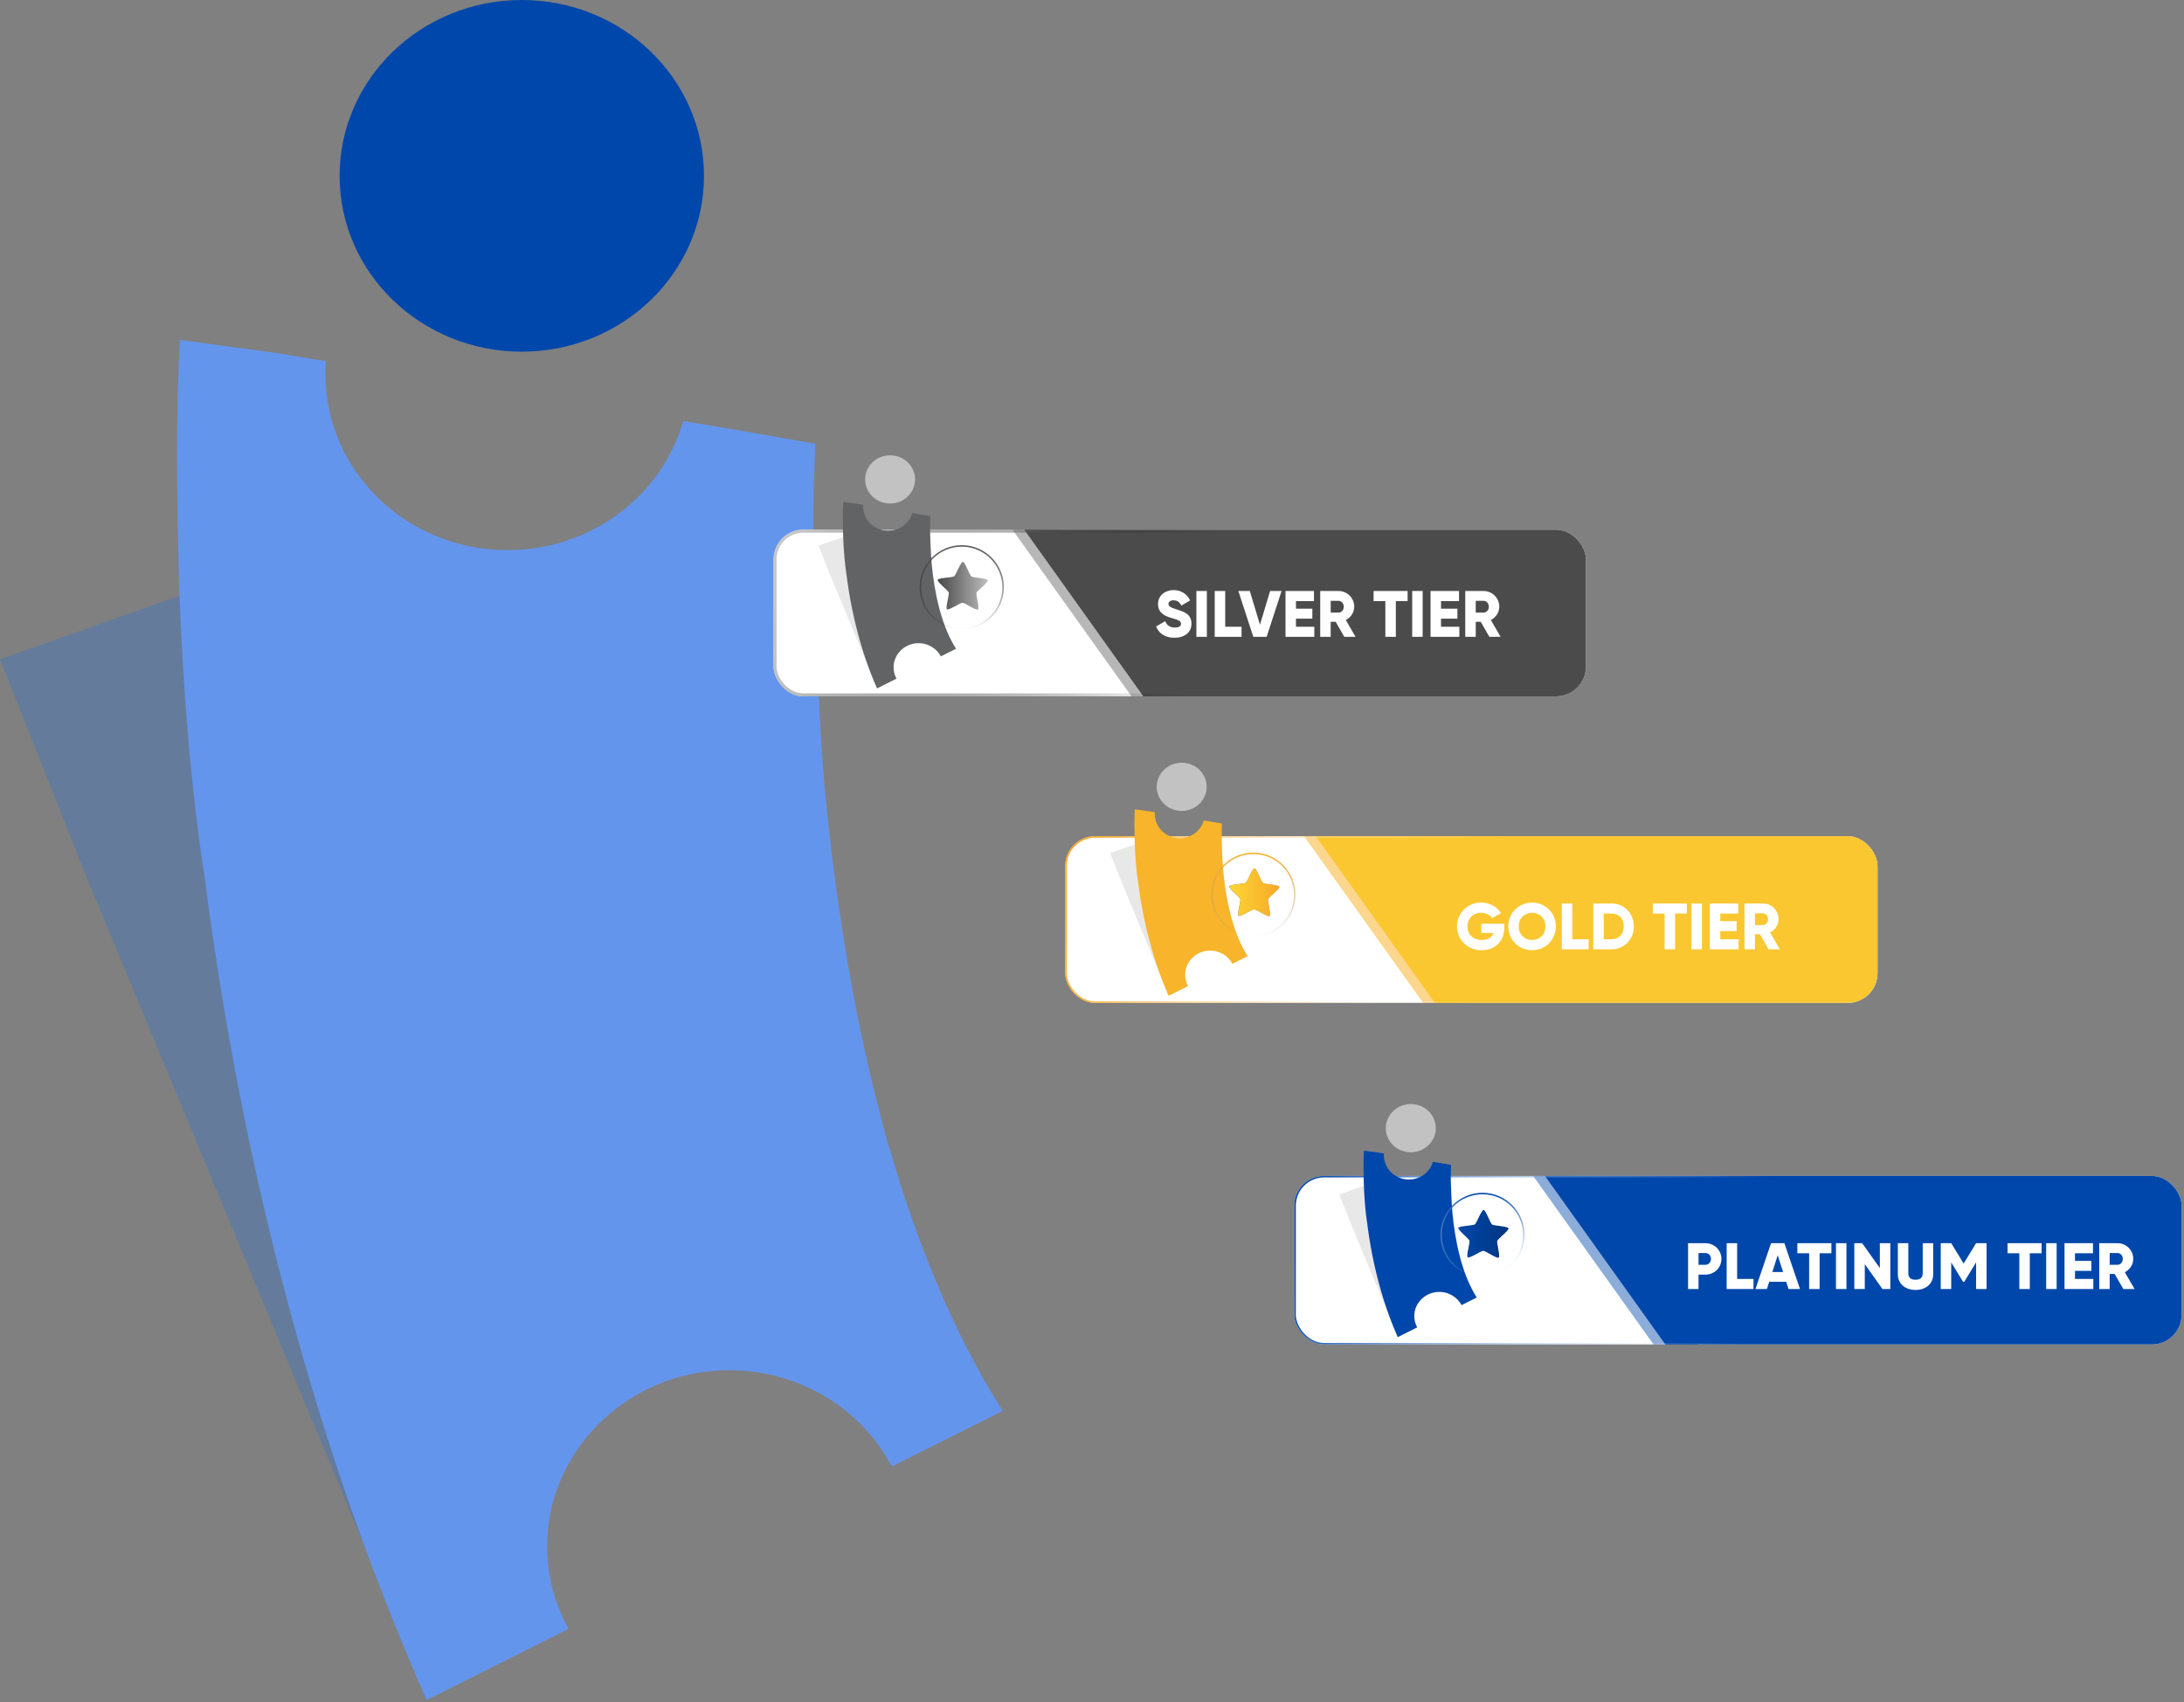 <svg width="734" height="572" viewBox="0 0 734 572" fill="none" xmlns="http://www.w3.org/2000/svg">
<rect x="0" y="0" width="734" height="572" fill="#808080" stroke="none"/>
<path opacity="0.31" d="M263.426 388.596L212.347 363.869L154.703 432.613L145.024 418.874L157.072 326.462L109.355 182.837L0 221.552L29.127 294.877L122.733 520.219L143.377 571.275L145.769 556.452L168.578 469.479L200.457 434.08L257.379 429.703L166.728 366.96L263.426 388.596Z" fill="#2A72DA"/>
<path d="M175.366 118.176C209.183 118.176 236.598 91.722 236.598 59.088C236.598 26.455 209.183 0 175.366 0C141.549 0 114.135 26.455 114.135 59.088C114.135 91.722 141.549 118.176 175.366 118.176Z" fill="#0047AB"/>
<path d="M336.977 474.125L299.729 492.829C288.899 472.23 265.932 458.581 239.919 460.656C209.483 463.093 185.207 487.572 183.944 517.014C183.47 528.002 186.087 538.38 191.096 547.359L188.569 548.623L168.67 558.595L143.401 571.274C130.361 541.832 119.328 512.277 110.011 483.105C108.499 478.435 107.033 473.719 105.634 469.049V469.004C104.596 465.575 103.558 462.055 102.768 459.325C101.979 456.618 101.437 454.745 101.437 454.745C84.719 396.424 74.499 340.495 68.362 291.424L68.408 292.372C60.24 238.518 59.834 179.881 59.834 179.881C59.563 170.134 59.496 161.313 59.496 153.529C59.496 148.814 59.496 144.46 59.586 140.534C59.834 124.922 60.398 115.694 60.466 114.385V114.227L93.09 118.649L109.559 121.402C109.447 122.846 109.379 124.312 109.379 125.779C109.379 158.425 136.791 184.867 170.588 184.867C198.789 184.867 222.501 166.502 229.608 141.482L247.206 144.415L274.054 149.13V149.243C273.986 150.168 273.264 163.343 273.354 184.529C273.354 184.529 274.911 244.271 277.438 267.328C280.619 300.02 285.989 336.231 295.081 371.629C295.126 371.742 295.149 371.832 295.171 371.945C298.601 385.866 299.074 386.294 299.097 386.294C308.212 417.812 320.485 448.135 337 474.103L336.977 474.125Z" fill="#6495ED"/>
<g clip-path="url(#clip0_1_229)">
<rect x="260" y="178" width="273" height="56" rx="10" fill="white"/>
<path d="M339 176.233L346.322 171L394.5 238.413L387.178 243.646L339 176.233Z" fill="#4B4B4B" fill-opacity="0.4"/>
<path d="M343 176.233L350.322 171L398.5 238.413L391.178 243.646L343 176.233Z" fill="#4B4B4B" fill-opacity="0.4"/>
<path d="M343 176.233L512.69 54.962L611.6 193.362L441.909 314.633L343 176.233Z" fill="#4B4B4B"/>
<path d="M500.541 214L497.637 208.94H495.965V214H492.445V198.6H498.605C501.531 198.6 503.885 200.954 503.885 203.88C503.885 205.772 502.741 207.488 501.047 208.346L504.325 214H500.541ZM495.965 201.9V205.86H498.605C499.573 205.86 500.365 205.002 500.365 203.88C500.365 202.758 499.573 201.9 498.605 201.9H495.965Z" fill="white"/>
<path d="M484.299 210.612H490.459V214H480.779V198.6H490.349V201.988H484.299V204.54H489.799V207.884H484.299V210.612Z" fill="white"/>
<path d="M474.613 198.6H478.133V214H474.613V198.6Z" fill="white"/>
<path d="M473.072 198.6V201.988H469.112V214H465.592V201.988H461.632V198.6H473.072Z" fill="white"/>
<path d="M451.793 214L448.889 208.94H447.217V214H443.697V198.6H449.857C452.783 198.6 455.137 200.954 455.137 203.88C455.137 205.772 453.993 207.488 452.299 208.346L455.577 214H451.793ZM447.217 201.9V205.86H449.857C450.825 205.86 451.617 205.002 451.617 203.88C451.617 202.758 450.825 201.9 449.857 201.9H447.217Z" fill="white"/>
<path d="M435.551 210.612H441.711V214H432.031V198.6H441.601V201.988H435.551V204.54H441.051V207.884H435.551V210.612Z" fill="white"/>
<path d="M421.203 214L416.188 198.6H420.037L423.448 209.93L426.858 198.6H430.708L425.692 214H421.203Z" fill="white"/>
<path d="M411.768 210.612H417.268V214H408.248V198.6H411.768V210.612Z" fill="white"/>
<path d="M402.082 198.6H405.602V214H402.082V198.6Z" fill="white"/>
<path d="M394.71 214.308C391.476 214.308 389.408 212.768 388.55 210.502L391.586 208.742C392.136 210.018 393.082 210.876 394.82 210.876C396.492 210.876 396.91 210.216 396.91 209.622C396.91 208.676 396.03 208.302 393.72 207.664C391.432 207.026 389.188 205.926 389.188 202.978C389.188 200.008 391.696 198.292 394.358 198.292C396.888 198.292 398.868 199.502 399.99 201.768L397.02 203.506C396.492 202.406 395.766 201.724 394.358 201.724C393.258 201.724 392.708 202.274 392.708 202.89C392.708 203.594 393.082 204.078 395.48 204.804C397.812 205.508 400.43 206.322 400.43 209.578C400.43 212.548 398.054 214.308 394.71 214.308Z" fill="white"/>
<path d="M328.678 204.825C328.078 205.253 324.23 202.544 323.493 202.538C322.756 202.533 318.864 205.178 318.271 204.742C317.678 204.305 319.072 199.818 318.85 199.117C318.628 198.417 314.901 195.543 315.135 194.846C315.368 194.149 320.078 194.084 320.678 193.657C321.278 193.23 322.867 188.808 323.604 188.814C324.341 188.82 325.858 193.267 326.451 193.703C327.044 194.14 331.752 194.281 331.974 194.982C332.196 195.682 328.424 198.495 328.19 199.193C327.957 199.89 329.278 204.398 328.678 204.825Z" fill="url(#paint0_linear_1_229)"/>
</g>
<rect x="260.5" y="178.5" width="272" height="55" rx="9.5" stroke="url(#paint1_linear_1_229)"/>
<path opacity="0.31" d="M311.217 206.28L304.214 202.889L296.31 212.315L294.983 210.431L296.635 197.761L290.093 178.068L275.099 183.377L279.093 193.43L291.927 224.326L294.757 231.327L295.085 229.294L298.213 217.369L302.584 212.516L310.388 211.916L297.959 203.313L311.217 206.28Z" fill="#010101" fill-opacity="0.3"/>
<path d="M299.144 169.203C303.781 169.203 307.539 165.576 307.539 161.101C307.539 156.627 303.781 153 299.144 153C294.507 153 290.749 156.627 290.749 161.101C290.749 165.576 294.507 169.203 299.144 169.203Z" fill="#C2C2C2"/>
<path d="M321.301 218.006L316.194 220.571C314.709 217.747 311.56 215.875 307.994 216.16C303.821 216.494 300.492 219.85 300.319 223.887C300.254 225.393 300.613 226.816 301.3 228.048L300.953 228.221L298.225 229.588L294.76 231.326C292.972 227.29 291.46 223.237 290.182 219.238C289.975 218.597 289.774 217.951 289.582 217.31V217.304C289.44 216.834 289.298 216.352 289.189 215.977C289.081 215.606 289.007 215.349 289.007 215.349C286.715 207.353 285.313 199.685 284.472 192.957L284.478 193.086C283.358 185.703 283.303 177.663 283.303 177.663C283.266 176.327 283.256 175.117 283.256 174.05C283.256 173.403 283.256 172.806 283.269 172.268C283.303 170.128 283.38 168.862 283.389 168.683V168.661L287.862 169.268L290.12 169.645C290.105 169.843 290.096 170.044 290.096 170.245C290.096 174.721 293.854 178.347 298.488 178.347C302.355 178.347 305.606 175.829 306.58 172.398L308.993 172.8L312.674 173.447V173.462C312.665 173.589 312.566 175.396 312.578 178.3C312.578 178.3 312.792 186.491 313.138 189.653C313.574 194.135 314.31 199.1 315.557 203.953C315.563 203.969 315.566 203.981 315.569 203.997C316.04 205.905 316.105 205.964 316.108 205.964C317.357 210.285 319.04 214.443 321.304 218.003L321.301 218.006Z" fill="#626365"/>
<path fill-rule="evenodd" clip-rule="evenodd" d="M323.227 211.009C330.769 211.009 336.883 204.895 336.883 197.354C336.883 189.812 330.769 183.698 323.227 183.698C315.686 183.698 309.572 189.812 309.572 197.354C309.572 204.895 315.686 211.009 323.227 211.009ZM323.227 211.509C331.045 211.509 337.383 205.171 337.383 197.354C337.383 189.536 331.045 183.198 323.227 183.198C315.41 183.198 309.072 189.536 309.072 197.354C309.072 205.171 315.41 211.509 323.227 211.509Z" fill="url(#paint2_linear_1_229)"/>
<g clip-path="url(#clip1_1_229)">
<rect x="358" y="281" width="273" height="56" rx="10" fill="white"/>
<path d="M437 279.233L444.322 274L492.5 341.413L485.178 346.646L437 279.233Z" fill="#F8B42B" fill-opacity="0.54"/>
<path d="M441 279.233L448.322 274L496.5 341.413L489.178 346.646L441 279.233Z" fill="#FAC730" fill-opacity="0.7"/>
<path d="M441 279.233L588.168 174.058L695.306 323.973L548.139 429.148L441 279.233Z" fill="#FAC730"/>
<path d="M594.387 319L591.483 313.94H589.811V319H586.291V303.6H592.451C595.377 303.6 597.731 305.954 597.731 308.88C597.731 310.772 596.587 312.488 594.893 313.346L598.171 319H594.387ZM589.811 306.9V310.86H592.451C593.419 310.86 594.211 310.002 594.211 308.88C594.211 307.758 593.419 306.9 592.451 306.9H589.811Z" fill="white"/>
<path d="M578.145 315.612H584.305V319H574.625V303.6H584.195V306.988H578.145V309.54H583.645V312.884H578.145V315.612Z" fill="white"/>
<path d="M568.459 303.6H571.979V319H568.459V303.6Z" fill="white"/>
<path d="M566.918 303.6V306.988H562.958V319H559.438V306.988H555.478V303.6H566.918Z" fill="white"/>
<path d="M541.619 303.6C545.865 303.6 549.099 306.944 549.099 311.3C549.099 315.656 545.865 319 541.619 319H535.459V303.6H541.619ZM541.619 315.612C544.039 315.612 545.711 313.94 545.711 311.3C545.711 308.66 544.039 306.988 541.619 306.988H538.979V315.612H541.619Z" fill="white"/>
<path d="M528.408 315.612H533.908V319H524.888V303.6H528.408V315.612Z" fill="white"/>
<path d="M514.899 319.308C510.477 319.308 506.891 315.832 506.891 311.3C506.891 306.768 510.477 303.292 514.899 303.292C519.321 303.292 522.907 306.768 522.907 311.3C522.907 315.832 519.321 319.308 514.899 319.308ZM514.899 315.876C517.407 315.876 519.387 314.05 519.387 311.3C519.387 308.55 517.407 306.724 514.899 306.724C512.391 306.724 510.411 308.55 510.411 311.3C510.411 314.05 512.391 315.876 514.899 315.876Z" fill="white"/>
<path d="M505.566 310.42V311.74C505.566 316.448 502.288 319.308 497.976 319.308C493.136 319.308 489.66 315.744 489.66 311.322C489.66 306.856 493.202 303.292 497.734 303.292C500.682 303.292 503.168 304.744 504.466 306.812L501.474 308.528C500.836 307.516 499.45 306.724 497.712 306.724C495.116 306.724 493.18 308.638 493.18 311.344C493.18 313.962 495.028 315.876 498.02 315.876C500.066 315.876 501.408 314.974 501.958 313.5H497.844V310.42H505.566Z" fill="white"/>
<g clip-path="url(#clip2_1_229)">
<path d="M426.678 307.825C426.078 308.253 422.23 305.544 421.493 305.538C420.756 305.533 416.864 308.178 416.271 307.742C415.678 307.305 417.072 302.818 416.85 302.117C416.628 301.417 412.901 298.543 413.135 297.846C413.368 297.149 418.078 297.084 418.678 296.657C419.278 296.23 420.867 291.808 421.604 291.814C422.341 291.82 423.858 296.267 424.451 296.703C425.044 297.14 429.752 297.281 429.974 297.982C430.196 298.682 426.424 301.495 426.19 302.193C425.957 302.89 427.278 307.398 426.678 307.825Z" fill="url(#paint3_linear_1_229)"/>
<path d="M426.678 307.825C426.078 308.253 422.23 305.544 421.493 305.538C420.756 305.533 416.864 308.178 416.271 307.742C415.678 307.305 417.072 302.818 416.85 302.117C416.628 301.417 412.901 298.543 413.135 297.846C413.368 297.149 418.078 297.084 418.678 296.657C419.278 296.23 420.867 291.808 421.604 291.814C422.341 291.82 423.858 296.267 424.451 296.703C425.044 297.14 429.752 297.281 429.974 297.982C430.196 298.682 426.424 301.495 426.19 302.193C425.957 302.89 427.278 307.398 426.678 307.825Z" fill="url(#paint4_linear_1_229)"/>
</g>
</g>
<rect x="358.25" y="281.25" width="272.5" height="55.5" rx="9.75" stroke="url(#paint5_linear_1_229)" stroke-width="0.5"/>
<path opacity="0.31" d="M409.217 309.581L402.214 306.191L394.31 315.617L392.983 313.733L394.635 301.062L388.093 281.37L373.099 286.678L377.093 296.732L389.927 327.628L392.757 334.628L393.085 332.596L396.213 320.671L400.584 315.818L408.388 315.218L395.959 306.615L409.217 309.581Z" fill="#010101" fill-opacity="0.3"/>
<path d="M397.144 272.505C401.781 272.505 405.539 268.878 405.539 264.403C405.539 259.929 401.781 256.302 397.144 256.302C392.507 256.302 388.749 259.929 388.749 264.403C388.749 268.878 392.507 272.505 397.144 272.505Z" fill="#C2C2C2"/>
<path d="M419.301 321.308L414.194 323.873C412.709 321.048 409.56 319.177 405.994 319.462C401.821 319.796 398.492 323.152 398.319 327.189C398.254 328.695 398.613 330.118 399.3 331.349L398.953 331.522L396.225 332.89L392.76 334.628C390.972 330.591 389.46 326.539 388.182 322.539C387.975 321.899 387.774 321.253 387.582 320.612V320.606C387.44 320.136 387.298 319.653 387.189 319.279C387.081 318.908 387.007 318.651 387.007 318.651C384.715 310.655 383.313 302.986 382.472 296.258L382.478 296.388C381.358 289.004 381.303 280.965 381.303 280.965C381.266 279.628 381.256 278.419 381.256 277.352C381.256 276.705 381.256 276.108 381.269 275.57C381.303 273.429 381.38 272.164 381.389 271.985V271.963L385.862 272.569L388.12 272.947C388.105 273.145 388.096 273.346 388.096 273.547C388.096 278.023 391.854 281.648 396.488 281.648C400.355 281.648 403.606 279.13 404.58 275.7L406.993 276.102L410.674 276.749V276.764C410.665 276.891 410.566 278.697 410.578 281.602C410.578 281.602 410.792 289.793 411.138 292.955C411.574 297.437 412.31 302.402 413.557 307.255C413.563 307.271 413.566 307.283 413.569 307.298C414.04 309.207 414.105 309.266 414.108 309.266C415.357 313.587 417.04 317.745 419.304 321.305L419.301 321.308Z" fill="#F8B42B"/>
<path fill-rule="evenodd" clip-rule="evenodd" d="M421.227 314.311C428.769 314.311 434.883 308.197 434.883 300.655C434.883 293.114 428.769 287 421.227 287C413.686 287 407.572 293.114 407.572 300.655C407.572 308.197 413.686 314.311 421.227 314.311ZM421.227 314.811C429.045 314.811 435.383 308.473 435.383 300.655C435.383 292.838 429.045 286.5 421.227 286.5C413.41 286.5 407.072 292.838 407.072 300.655C407.072 308.473 413.41 314.811 421.227 314.811Z" fill="url(#paint6_linear_1_229)"/>
<g clip-path="url(#clip3_1_229)">
<rect x="435" y="395.158" width="298.207" height="56.622" rx="10" fill="white"/>
<path d="M514 393.391L521.322 388.158L569.5 455.571L562.178 460.804L514 393.391Z" fill="#0047AB" fill-opacity="0.45"/>
<path d="M518 393.391L525.322 388.158L573.5 455.571L566.178 460.804L518 393.391Z" fill="#0047AB" fill-opacity="0.6"/>
<path d="M518 393.391L681.718 276.388L788.856 426.304L625.139 543.306L518 393.391Z" fill="#0047AB"/>
<path d="M713.604 433.158L710.7 428.098H709.028V433.158H705.508V417.758H711.668C714.594 417.758 716.948 420.112 716.948 423.038C716.948 424.93 715.804 426.646 714.11 427.504L717.388 433.158H713.604ZM709.028 421.058V425.018H711.668C712.636 425.018 713.428 424.16 713.428 423.038C713.428 421.916 712.636 421.058 711.668 421.058H709.028Z" fill="white"/>
<path d="M697.362 429.77H703.522V433.158H693.842V417.758H703.412V421.146H697.362V423.698H702.862V427.042H697.362V429.77Z" fill="white"/>
<path d="M687.676 417.758H691.196V433.158H687.676V417.758Z" fill="white"/>
<path d="M686.135 417.758V421.146H682.175V433.158H678.655V421.146H674.695V417.758H686.135Z" fill="white"/>
<path d="M667.648 417.758V433.158H664.128V424.204L660.146 430.738H659.75L655.768 424.204V433.158H652.248V417.758H655.768L659.948 424.6L664.128 417.758H667.648Z" fill="white"/>
<path d="M643.769 433.466C640.381 433.466 637.829 431.486 637.829 428.186V417.758H641.349V427.878C641.349 429.044 641.899 430.034 643.769 430.034C645.639 430.034 646.189 429.044 646.189 427.878V417.758H649.709V428.186C649.709 431.486 647.157 433.466 643.769 433.466Z" fill="white"/>
<path d="M631.781 417.758H635.301V433.158H632.661L626.721 424.798V433.158H623.201V417.758H625.841L631.781 426.118V417.758Z" fill="white"/>
<path d="M617.035 417.758H620.555V433.158H617.035V417.758Z" fill="white"/>
<path d="M615.494 417.758V421.146H611.534V433.158H608.014V421.146H604.054V417.758H615.494Z" fill="white"/>
<path d="M601.087 433.158L600.317 430.738H594.597L593.827 433.158H589.977L595.213 417.758H599.701L604.937 433.158H601.087ZM595.653 427.438H599.261L597.457 421.784L595.653 427.438Z" fill="white"/>
<path d="M583.817 429.77H589.317V433.158H580.297V417.758H583.817V429.77Z" fill="white"/>
<path d="M573.15 417.758C576.186 417.758 578.54 420.112 578.54 423.038C578.54 425.964 576.186 428.318 573.15 428.318H570.84V433.158H567.32V417.758H573.15ZM573.15 425.018C574.228 425.018 575.02 424.16 575.02 423.038C575.02 421.916 574.228 421.058 573.15 421.058H570.84V425.018H573.15Z" fill="white"/>
<g clip-path="url(#clip4_1_229)">
<path d="M503.678 422.605C503.078 423.032 499.23 420.324 498.493 420.318C497.756 420.312 493.864 422.958 493.271 422.521C492.678 422.084 494.072 417.598 493.85 416.897C493.628 416.196 489.901 413.323 490.135 412.626C490.368 411.928 495.078 411.864 495.678 411.436C496.278 411.009 497.867 406.588 498.604 406.594C499.341 406.599 500.858 411.046 501.451 411.483C502.044 411.92 506.752 412.06 506.974 412.761C507.196 413.462 503.424 416.275 503.19 416.972C502.957 417.669 504.278 422.178 503.678 422.605Z" fill="url(#paint7_linear_1_229)"/>
</g>
</g>
<rect x="435.25" y="395.408" width="297.707" height="56.122" rx="9.75" stroke="url(#paint8_linear_1_229)" stroke-width="0.5"/>
<path opacity="0.31" d="M486.217 424.28L479.214 420.889L471.31 430.315L469.983 428.431L471.635 415.761L465.093 396.068L450.099 401.377L454.093 411.43L466.927 442.326L469.757 449.327L470.085 447.294L473.213 435.369L477.584 430.516L485.388 429.916L472.959 421.313L486.217 424.28Z" fill="#010101" fill-opacity="0.3"/>
<path d="M474.144 387.203C478.781 387.203 482.539 383.576 482.539 379.101C482.539 374.627 478.781 371 474.144 371C469.507 371 465.749 374.627 465.749 379.101C465.749 383.576 469.507 387.203 474.144 387.203Z" fill="#C2C2C2"/>
<path d="M496.301 436.006L491.194 438.571C489.709 435.747 486.56 433.875 482.994 434.16C478.821 434.494 475.492 437.85 475.319 441.887C475.254 443.393 475.613 444.816 476.3 446.048L475.953 446.221L473.225 447.588L469.76 449.326C467.972 445.29 466.46 441.237 465.182 437.238C464.975 436.597 464.774 435.951 464.582 435.31V435.304C464.44 434.834 464.298 434.352 464.189 433.977C464.081 433.606 464.007 433.349 464.007 433.349C461.715 425.353 460.313 417.685 459.472 410.957L459.478 411.086C458.358 403.703 458.303 395.663 458.303 395.663C458.266 394.327 458.256 393.117 458.256 392.05C458.256 391.403 458.256 390.806 458.269 390.268C458.303 388.128 458.38 386.862 458.389 386.683V386.661L462.862 387.268L465.12 387.645C465.105 387.843 465.096 388.044 465.096 388.245C465.096 392.721 468.854 396.347 473.488 396.347C477.355 396.347 480.606 393.829 481.58 390.398L483.993 390.8L487.674 391.447V391.462C487.665 391.589 487.566 393.396 487.578 396.3C487.578 396.3 487.792 404.491 488.138 407.653C488.574 412.135 489.31 417.1 490.557 421.953C490.563 421.969 490.566 421.981 490.569 421.997C491.04 423.905 491.105 423.964 491.108 423.964C492.357 428.285 494.04 432.443 496.304 436.003L496.301 436.006Z" fill="#0047AB"/>
<path fill-rule="evenodd" clip-rule="evenodd" d="M498.227 428.631C505.769 428.631 511.883 422.517 511.883 414.975C511.883 407.434 505.769 401.32 498.227 401.32C490.686 401.32 484.572 407.434 484.572 414.975C484.572 422.517 490.686 428.631 498.227 428.631ZM498.227 429.131C506.045 429.131 512.383 422.793 512.383 414.975C512.383 407.158 506.045 400.82 498.227 400.82C490.41 400.82 484.072 407.158 484.072 414.975C484.072 422.793 490.41 429.131 498.227 429.131Z" fill="url(#paint9_linear_1_229)"/>
<defs>
<linearGradient id="paint0_linear_1_229" x1="315.124" y1="196.843" x2="331.983" y2="196.843" gradientUnits="userSpaceOnUse">
<stop stop-color="#474747"/>
<stop offset="1" stop-color="#BEBEBE"/>
</linearGradient>
<linearGradient id="paint1_linear_1_229" x1="260" y1="206" x2="396.1" y2="235.824" gradientUnits="userSpaceOnUse">
<stop stop-color="#C7C7C7"/>
<stop offset="1" stop-opacity="0"/>
</linearGradient>
<linearGradient id="paint2_linear_1_229" x1="323.227" y1="183.198" x2="323.227" y2="211.509" gradientUnits="userSpaceOnUse">
<stop stop-color="#5B5B5B"/>
<stop offset="1" stop-opacity="0"/>
</linearGradient>
<linearGradient id="paint3_linear_1_229" x1="413.124" y1="299.843" x2="429.983" y2="299.843" gradientUnits="userSpaceOnUse">
<stop stop-color="#474747"/>
<stop offset="1" stop-color="#BEBEBE"/>
</linearGradient>
<linearGradient id="paint4_linear_1_229" x1="413.124" y1="299.843" x2="429.983" y2="299.843" gradientUnits="userSpaceOnUse">
<stop stop-color="#FCD635"/>
<stop offset="1" stop-color="#F7A928"/>
</linearGradient>
<linearGradient id="paint5_linear_1_229" x1="358" y1="309" x2="494.5" y2="337" gradientUnits="userSpaceOnUse">
<stop stop-color="#FFA619"/>
<stop offset="1" stop-color="white" stop-opacity="0"/>
</linearGradient>
<linearGradient id="paint6_linear_1_229" x1="421.227" y1="286.5" x2="421.227" y2="314.811" gradientUnits="userSpaceOnUse">
<stop stop-color="#F8B32B"/>
<stop offset="1" stop-color="#99907D" stop-opacity="0"/>
</linearGradient>
<linearGradient id="paint7_linear_1_229" x1="490.124" y1="414.622" x2="506.983" y2="414.622" gradientUnits="userSpaceOnUse">
<stop stop-color="#0047AB"/>
<stop offset="1" stop-color="#00357F"/>
</linearGradient>
<linearGradient id="paint8_linear_1_229" x1="435" y1="423.779" x2="584.104" y2="451.779" gradientUnits="userSpaceOnUse">
<stop stop-color="#0047AB"/>
<stop offset="1" stop-color="white" stop-opacity="0"/>
</linearGradient>
<linearGradient id="paint9_linear_1_229" x1="498.227" y1="400.82" x2="498.227" y2="429.131" gradientUnits="userSpaceOnUse">
<stop stop-color="#0047AB"/>
<stop offset="1" stop-color="white" stop-opacity="0"/>
</linearGradient>
<clipPath id="clip0_1_229">
<rect x="260" y="178" width="273" height="56" rx="10" fill="white"/>
</clipPath>
<clipPath id="clip1_1_229">
<rect x="358" y="281" width="273" height="56" rx="10" fill="white"/>
</clipPath>
<clipPath id="clip2_1_229">
<rect width="18" height="18" fill="white" transform="translate(412 291)"/>
</clipPath>
<clipPath id="clip3_1_229">
<rect x="435" y="395.158" width="298.207" height="56.622" rx="10" fill="white"/>
</clipPath>
<clipPath id="clip4_1_229">
<rect width="18" height="18" fill="white" transform="translate(489 405.779)"/>
</clipPath>
</defs>
</svg>
